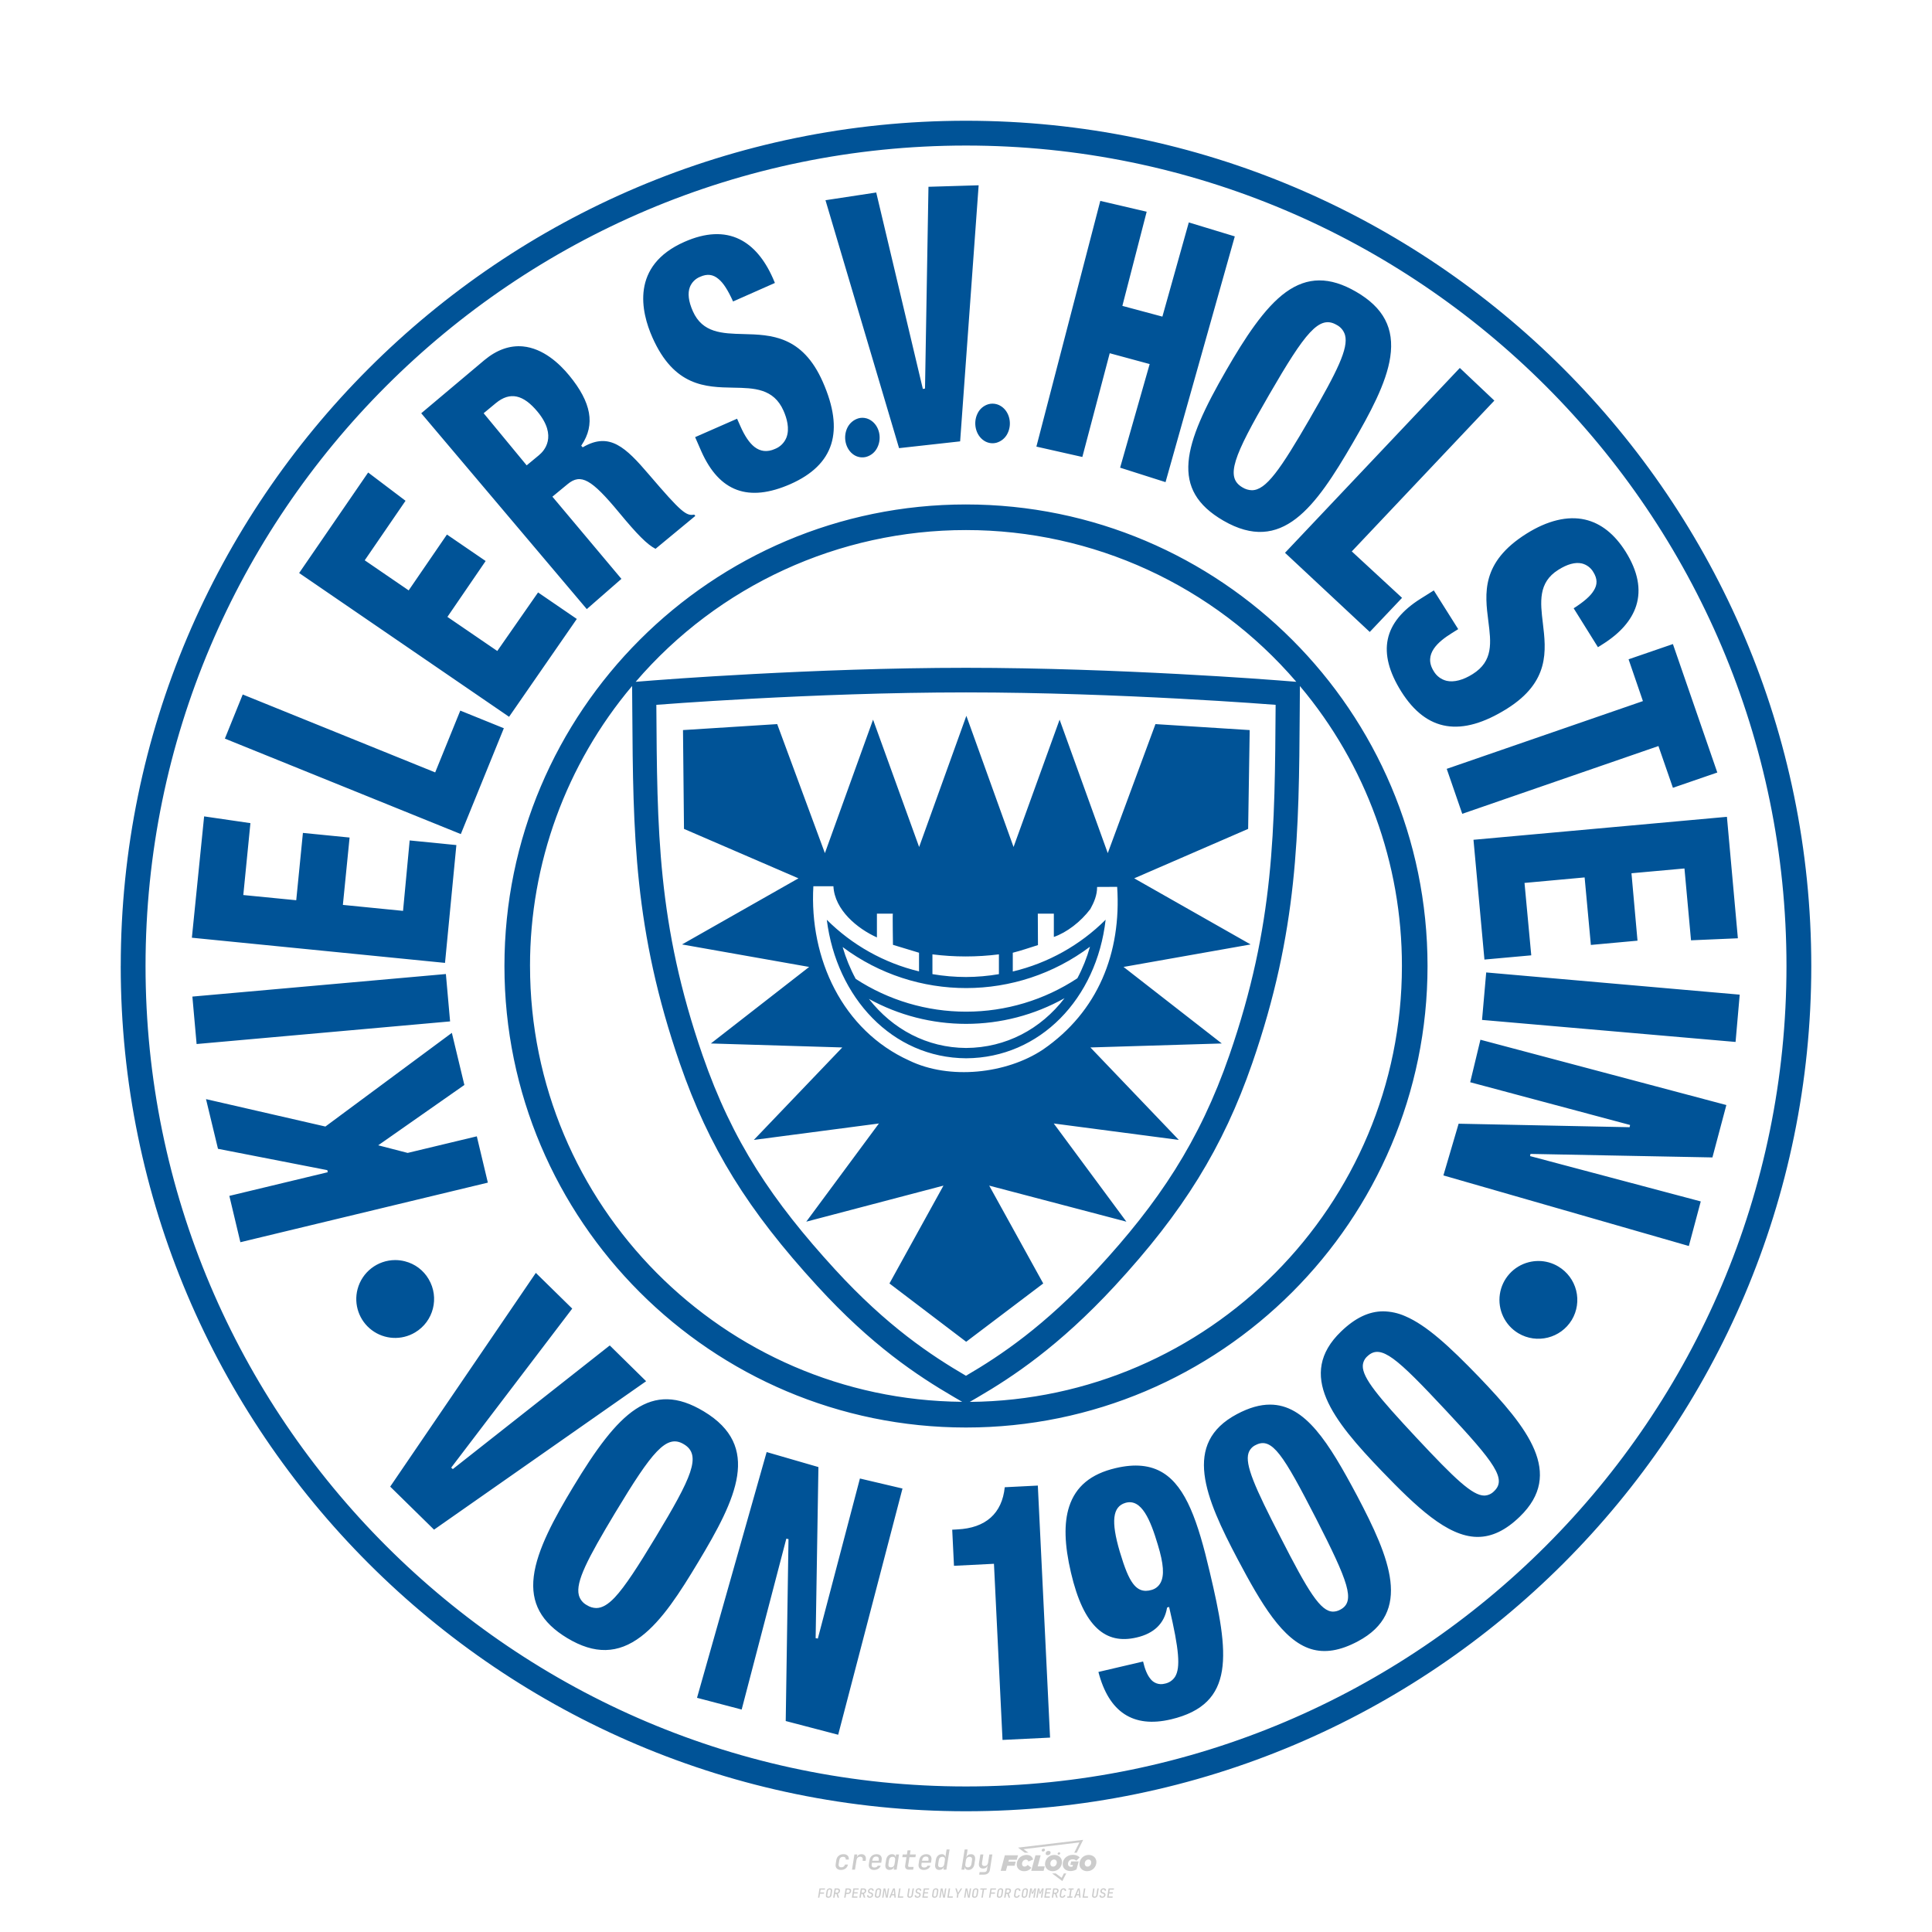 <?xml version="1.0" encoding="UTF-8"?>
<svg data-name="图层_1" xmlns="http://www.w3.org/2000/svg" version="1.1" viewBox="0 0 800 800">
  <!-- Created by @FCLOGO 2024-12-20 GMT+8 13:21:27 . https://fclogo.top/ -->
<!-- FOR PERSONAL USE ONLY NOT FOR COMMERCIAL USE -->
  <path d="M348.219,774.301c-.786,0-1.375-.217-1.768-.652-.393-.435-.528-1.03-.406-1.786l.252-1.648c.122-.755.45-1.35.984-1.785.534-.435,1.194-.652,1.98-.652.755,0,1.329.199,1.722.595.393.397.551.938.475,1.625h-1.236c.03-.359-.055-.637-.257-.836-.202-.198-.498-.297-.887-.297-.42,0-.763.117-1.03.349-.267.233-.435.563-.503.99l-.263,1.659c-.069.435-.006.769.189,1.002.195.233.502.349.921.349.389,0,.715-.099.979-.297.263-.198.436-.48.521-.847h1.236c-.137.687-.467,1.231-.99,1.631-.523.401-1.162.6-1.917.6ZM352.797,774.187l.996-6.294h1.19l-.195,1.19c.336-.87.973-1.304,1.911-1.304.671,0,1.169.208,1.493.624.324.416.429.986.315,1.71l-.069.423h-1.27l.057-.32c.069-.45.011-.795-.171-1.036-.183-.24-.477-.361-.881-.361-.405,0-.74.122-1.007.366-.267.245-.435.588-.503,1.03l-.63,3.971h-1.236ZM361.906,774.301c-.77,0-1.346-.223-1.728-.669s-.515-1.036-.401-1.768l.252-1.648c.084-.488.257-.915.521-1.282s.601-.651,1.013-.852c.412-.202.873-.304,1.385-.304.77,0,1.349.224,1.734.669.385.446.517,1.036.395,1.768l-.172,1.121h-3.845l-.092.526c-.153.954.217,1.431,1.11,1.431.717,0,1.175-.248,1.373-.744h1.225c-.168.534-.503.96-1.007,1.276-.504.317-1.091.475-1.763.475ZM361.231,770.216l-.046.286,2.655-.012.046-.286c.069-.466.013-.822-.166-1.07-.179-.248-.486-.372-.921-.372-.443,0-.795.126-1.059.378-.263.252-.433.611-.509,1.076ZM368.326,774.301c-.633,0-1.103-.212-1.408-.635s-.397-1.001-.274-1.734l.274-1.774c.115-.733.393-1.312.836-1.74.442-.427.98-.641,1.613-.641.465,0,.83.119,1.093.354.263.236.391.557.383.962h.023l.172-1.202h1.236l-.996,6.294h-1.225l.195-1.201h-.023c-.122.412-.351.734-.687.967s-.74.349-1.213.349ZM368.932,773.226c.389,0,.715-.119.978-.355.263-.236.429-.572.498-1.007l.252-1.648c.069-.427.01-.761-.177-1.002-.187-.24-.475-.36-.864-.36-.397,0-.725.118-.984.354-.26.236-.423.572-.492,1.007l-.252,1.648c-.069.443-.013.78.166,1.013.179.233.471.349.876.349ZM376.348,774.187c-.572,0-.994-.157-1.264-.469-.271-.312-.361-.751-.269-1.316l.538-3.387h-1.739l.171-1.122h1.74l.275-1.716h1.236l-.275,1.716h2.472l-.183,1.122h-2.461l-.538,3.387c-.076.442.099.664.526.664h1.717l-.172,1.121h-1.774ZM382.504,774.301c-.77,0-1.346-.223-1.728-.669s-.515-1.036-.401-1.768l.252-1.648c.084-.488.257-.915.521-1.282s.601-.651,1.013-.852c.412-.202.873-.304,1.385-.304.77,0,1.349.224,1.734.669.385.446.517,1.036.395,1.768l-.172,1.121h-3.845l-.092.526c-.153.954.217,1.431,1.11,1.431.717,0,1.175-.248,1.373-.744h1.225c-.168.534-.503.96-1.007,1.276-.504.317-1.091.475-1.763.475ZM381.829,770.216l-.046.286,2.655-.012.046-.286c.069-.466.013-.822-.166-1.07-.179-.248-.486-.372-.921-.372-.443,0-.795.126-1.059.378-.263.252-.433.611-.509,1.076ZM388.924,774.301c-.633,0-1.101-.212-1.402-.635-.301-.423-.395-1.001-.28-1.734l.274-1.774c.115-.733.393-1.312.836-1.74.442-.427.98-.641,1.613-.641.465,0,.83.119,1.093.354.263.236.391.557.383.962h.023l.206-1.465.298-1.796h1.236l-1.327,8.354h-1.225l.195-1.201h-.023c-.122.412-.351.734-.687.967s-.74.349-1.213.349ZM389.531,773.226c.389,0,.715-.119.978-.355.263-.236.429-.572.498-1.007l.252-1.648c.076-.427.019-.761-.172-1.002-.191-.24-.48-.36-.87-.36-.397,0-.725.118-.984.354-.26.236-.423.572-.492,1.007l-.252,1.648c-.076.443-.023.78.16,1.013s.477.349.881.349ZM401.017,774.301c-.473,0-.839-.116-1.099-.349-.26-.233-.385-.555-.378-.967h-.011l-.195,1.201h-1.224l1.327-8.354h1.236l-.286,1.796-.274,1.465h.046c.122-.412.353-.735.692-.967.34-.232.742-.349,1.208-.349.633,0,1.1.214,1.402.641.301.428.395,1.007.281,1.74l-.275,1.774c-.115.733-.395,1.31-.841,1.734-.446.423-.982.635-1.608.635ZM400.766,773.226c.397,0,.723-.116.979-.349.256-.233.422-.571.498-1.013l.252-1.648c.069-.435.011-.77-.171-1.007-.183-.236-.473-.354-.87-.354-.389,0-.715.12-.979.36s-.429.574-.498,1.002l-.252,1.648c-.069.435-.011.771.172,1.007.183.236.473.355.87.355ZM405.469,776.247l.172-1.064h1.934c.641,0,1.007-.302,1.099-.905l.103-.675.206-1.19h-.035c-.122.42-.347.744-.675.973-.328.229-.729.343-1.201.343-.626,0-1.093-.201-1.402-.601s-.41-.944-.303-1.631l.584-3.605h1.236l-.561,3.479c-.061.412,0,.732.183.961s.465.343.847.343c.389,0,.717-.122.984-.366.267-.244.431-.584.492-1.018l.538-3.399h1.236l-1.007,6.409c-.099.603-.37,1.078-.812,1.425-.443.347-1.0.521-1.671.521h-1.946ZM417.787,770.085h3.221l.537-1.855h-5.466l-1.708,6.442h2.147l.586-2.099h3.026l.439-1.708h-3.026l.244-.781ZM424.229,772.916c-.586,0-1.025-.39-1.025-1.123,0-.878.634-1.757,1.611-1.757.488,0,.878.244,1.025.781l1.952-.83c-.293-1.171-1.269-1.903-2.635-1.903-2.782,0-4.148,2.147-4.148,3.904s1.269,2.83,3.075,2.83c1.367,0,2.342-.586,2.977-1.415l-1.513-1.171c-.39.439-.83.683-1.318.683ZM430.915,768.231h-2.147l-1.757,6.442h5.124l.488-1.855h-2.928l1.22-4.587ZM439.748,771.013c0-1.659-1.318-2.928-3.221-2.928-2.196,0-3.807,1.806-3.807,3.807,0,1.659,1.318,2.928,3.221,2.928,2.196,0,3.807-1.806,3.807-3.807ZM434.917,771.696c0-.83.586-1.708,1.513-1.708.781,0,1.171.537,1.171,1.22,0,.83-.586,1.708-1.513,1.708-.781,0-1.171-.537-1.171-1.22ZM443.213,772.233h1.074l-.195.683c-.146.049-.342.098-.586.098-.683,0-1.269-.39-1.269-1.22,0-1.025.732-1.903,1.952-1.903.586,0,1.123.244,1.513.586l1.367-1.367c-.439-.537-1.513-1.074-2.733-1.074-2.587,0-4.295,1.757-4.295,3.855,0,2.05,1.611,2.879,3.221,2.879.927,0,1.855-.293,2.489-.683l.927-3.319h-3.123l-.342,1.464ZM450.777,768.084c-2.196,0-3.807,1.806-3.807,3.807,0,1.659,1.318,2.928,3.221,2.928,2.196,0,3.807-1.806,3.807-3.807,0-1.659-1.318-2.928-3.221-2.928ZM450.338,772.916c-.781,0-1.171-.537-1.171-1.22,0-.83.586-1.708,1.513-1.708.781,0,1.171.537,1.171,1.22,0,.83-.586,1.708-1.513,1.708ZM437.942,767.499c-.049.293.098.488.439.488s.537-.195.634-.488c.049-.244-.098-.488-.439-.488s-.586.244-.634.488ZM432.135,765.498c-.439,0-.732.244-.781.586s.098.586.537.586.732-.244.781-.586c.098-.342-.098-.586-.537-.586ZM433.013,767.303c-.098.537.146.878.83.878.634,0,1.074-.39,1.171-.878s-.146-.878-.83-.878c-.683,0-1.074.39-1.171.878ZM439.602,777.552l-2.44-1.806h-1.513l4.246,3.172,1.611-3.172h-.976l-.927,1.806ZM425.839,767.157l-2.001-1.464,23.132-2.782-2.147,4.246h1.025l2.684-5.319-26.988,3.221,2.782,2.099h1.513ZM338.719,785.785l.609-3.832h2.32l-.084.519h-1.764l-.184,1.145h1.627l-.084.525h-1.617l-.257,1.643h-.567ZM342.97,785.838c-.357,0-.623-.101-.798-.302-.175-.201-.234-.473-.178-.816l.268-1.701c.056-.343.203-.615.441-.816.238-.201.535-.302.892-.302s.623.1.798.299c.175.199.236.471.184.814l-.268,1.706c-.056.343-.204.615-.444.816-.24.201-.538.302-.895.302ZM343.049,785.334c.193,0,.348-.052.467-.158.119-.105.194-.257.226-.457l.268-1.701c.032-.199.005-.352-.079-.457-.084-.105-.222-.158-.415-.158s-.347.052-.465.158c-.117.105-.192.257-.223.457l-.268,1.701c-.032.2-.005.352.079.457s.22.158.409.158ZM344.996,785.785l.609-3.832h1.202c.238,0,.439.046.604.139.165.093.283.223.357.391s.091.366.052.593c-.038.259-.14.484-.304.675-.165.191-.366.321-.604.391l.535,1.643h-.619l-.478-1.575h-.541l-.247,1.575h-.567ZM345.888,783.707h.635c.189,0,.349-.056.48-.168.131-.112.211-.262.239-.451.032-.193,0-.345-.094-.459-.095-.114-.236-.171-.425-.171h-.635l-.2,1.249ZM349.545,785.785l.609-3.832h1.254c.371,0,.651.105.84.315.189.21.255.49.199.84-.038.234-.122.438-.249.611s-.29.307-.488.402c-.198.095-.419.142-.664.142h-.693l-.241,1.522h-.567ZM350.432,783.754h.693c.192,0,.357-.059.493-.176.136-.117.22-.274.252-.47s-.002-.352-.1-.47-.245-.176-.441-.176h-.688l-.21,1.291ZM352.747,785.785l.609-3.832h2.252l-.079.504h-1.695l-.173,1.087h1.512l-.079.499h-1.512l-.194,1.239h1.69l-.079.504h-2.252ZM355.843,785.785l.609-3.832h1.202c.238,0,.439.046.604.139.165.093.283.223.357.391s.091.366.052.593c-.038.259-.14.484-.304.675-.165.191-.366.321-.604.391l.535,1.643h-.619l-.478-1.575h-.541l-.247,1.575h-.567ZM356.736,783.707h.635c.189,0,.349-.056.48-.168.131-.112.211-.262.239-.451.032-.193,0-.345-.094-.459-.095-.114-.236-.171-.425-.171h-.635l-.2,1.249ZM360.132,785.838c-.385,0-.674-.095-.866-.286-.192-.191-.264-.451-.215-.779h.567c-.028.175.011.312.116.412.105.1.266.149.483.149.203,0,.37-.049.501-.147.131-.098.211-.233.239-.404.021-.15.001-.279-.06-.386-.061-.107-.158-.181-.291-.223l-.457-.136c-.266-.08-.462-.217-.588-.409-.126-.192-.17-.42-.131-.682.035-.21.112-.394.231-.551s.273-.28.462-.367.402-.131.64-.131c.35,0,.616.095.798.286.182.191.248.444.2.759h-.567c.028-.168-.003-.3-.092-.396-.089-.096-.23-.144-.422-.144-.189,0-.343.045-.462.134-.119.089-.189.214-.21.375-.025.151-.007.279.052.386s.158.181.294.223l.467.147c.262.081.456.217.58.409.124.193.165.422.123.688-.035.217-.116.406-.241.567-.126.161-.288.286-.485.375-.198.089-.419.134-.664.134ZM363.265,785.838c-.357,0-.623-.101-.798-.302-.175-.201-.234-.473-.178-.816l.268-1.701c.056-.343.203-.615.441-.816.238-.201.535-.302.892-.302s.623.1.798.299c.175.199.236.471.184.814l-.268,1.706c-.056.343-.204.615-.444.816-.24.201-.538.302-.895.302ZM363.344,785.334c.193,0,.348-.052.467-.158.119-.105.194-.257.226-.457l.268-1.701c.032-.199.005-.352-.079-.457-.084-.105-.222-.158-.415-.158s-.347.052-.465.158c-.117.105-.192.257-.223.457l-.268,1.701c-.032.2-.005.352.079.457s.22.158.409.158ZM365.275,785.785l.609-3.832h.709l.619,3.186c.007-.098.017-.217.029-.357.012-.14.027-.285.045-.435.018-.151.037-.289.058-.415l.315-1.979h.525l-.609,3.832h-.709l-.614-3.186c-.007.095-.017.209-.029.344s-.027.276-.045.423c-.018.147-.037.283-.058.409l-.315,2.01h-.53ZM368.225,785.785l1.585-3.832h.745l.373,3.832h-.562l-.073-.971h-1.087l-.388.971h-.593ZM369.385,784.342h.871l-.089-1.102c-.018-.196-.03-.365-.037-.509-.007-.143-.011-.243-.011-.299-.018.056-.052.156-.102.299s-.115.311-.192.504l-.441,1.107ZM371.721,785.785l.609-3.832h.567l-.525,3.312h1.674l-.079.52h-2.247ZM376.678,785.838c-.367,0-.634-.101-.8-.302-.166-.201-.221-.475-.165-.821l.436-2.761h.567l-.436,2.755c-.032.196-.008.35.071.462.079.112.214.168.407.168.193,0,.347-.056.465-.168.117-.112.192-.266.223-.462l.435-2.755h.567l-.436,2.761c-.056.35-.2.625-.433.824-.233.199-.533.299-.9.299ZM379.844,785.838c-.385,0-.674-.095-.866-.286-.192-.191-.264-.451-.215-.779h.567c-.028.175.011.312.116.412.105.1.266.149.483.149.203,0,.37-.049.501-.147.131-.098.211-.233.239-.404.021-.15.001-.279-.06-.386-.061-.107-.158-.181-.291-.223l-.457-.136c-.266-.08-.462-.217-.588-.409-.126-.192-.17-.42-.131-.682.035-.21.112-.394.231-.551s.273-.28.462-.367.402-.131.64-.131c.35,0,.616.095.798.286.182.191.248.444.2.759h-.567c.028-.168-.003-.3-.092-.396-.089-.096-.23-.144-.422-.144-.189,0-.343.045-.462.134-.119.089-.189.214-.21.375-.025.151-.007.279.052.386s.158.181.294.223l.467.147c.262.081.456.217.58.409.124.193.165.422.123.688-.035.217-.116.406-.241.567-.126.161-.288.286-.485.375-.198.089-.419.134-.664.134ZM381.906,785.785l.609-3.832h2.252l-.079.504h-1.695l-.173,1.087h1.512l-.079.499h-1.512l-.194,1.239h1.69l-.079.504h-2.252ZM386.943,785.838c-.357,0-.623-.101-.798-.302-.175-.201-.234-.473-.178-.816l.268-1.701c.056-.343.203-.615.441-.816.238-.201.535-.302.892-.302s.623.1.798.299c.175.199.236.471.184.814l-.268,1.706c-.056.343-.204.615-.444.816-.24.201-.538.302-.895.302ZM387.021,785.334c.193,0,.348-.052.467-.158.119-.105.194-.257.226-.457l.268-1.701c.032-.199.005-.352-.079-.457-.084-.105-.222-.158-.415-.158s-.347.052-.465.158c-.117.105-.192.257-.223.457l-.268,1.701c-.032.2-.005.352.079.457s.22.158.409.158ZM388.953,785.785l.609-3.832h.709l.619,3.186c.007-.098.017-.217.029-.357.012-.14.027-.285.045-.435.018-.151.037-.289.058-.415l.315-1.979h.525l-.609,3.832h-.709l-.614-3.186c-.007.095-.017.209-.029.344s-.027.276-.045.423c-.018.147-.037.283-.058.409l-.315,2.01h-.53ZM392.249,785.785l.609-3.832h.567l-.525,3.312h1.674l-.079.52h-2.247ZM396.117,785.785l.22-1.412-.751-2.42h.577l.446,1.449c.028.095.05.184.066.268.016.084.025.147.029.189.018-.042.046-.105.087-.189.04-.084.088-.173.144-.268l.898-1.449h.598l-1.528,2.42-.22,1.412h-.567ZM399.217,785.785l.609-3.832h.709l.619,3.186c.007-.098.017-.217.029-.357.012-.14.027-.285.044-.435.018-.151.037-.289.058-.415l.315-1.979h.525l-.609,3.832h-.709l-.614-3.186c-.007.095-.017.209-.029.344s-.027.276-.045.423c-.018.147-.037.283-.058.409l-.315,2.01h-.53ZM403.505,785.838c-.357,0-.623-.101-.798-.302-.175-.201-.234-.473-.178-.816l.268-1.701c.056-.343.203-.615.441-.816.238-.201.535-.302.892-.302.357,0,.623.1.798.299.175.199.236.471.184.814l-.268,1.706c-.056.343-.204.615-.444.816-.239.201-.538.302-.895.302ZM403.584,785.334c.193,0,.348-.052.467-.158.119-.105.194-.257.226-.457l.268-1.701c.032-.199.005-.352-.079-.457-.084-.105-.222-.158-.415-.158-.193,0-.347.052-.465.158-.117.105-.191.257-.223.457l-.268,1.701c-.032.2-.005.352.079.457.084.105.22.158.409.158ZM406.381,785.785l.525-3.312h-1.023l.084-.519h2.619l-.084.519h-1.029l-.525,3.312h-.567ZM409.518,785.785l.609-3.832h2.32l-.084.519h-1.764l-.184,1.145h1.627l-.084.525h-1.617l-.257,1.643h-.567ZM413.769,785.838c-.357,0-.623-.101-.798-.302-.175-.201-.234-.473-.178-.816l.268-1.701c.056-.343.203-.615.441-.816.238-.201.535-.302.892-.302.357,0,.623.1.798.299.175.199.236.471.184.814l-.268,1.706c-.056.343-.204.615-.444.816-.239.201-.538.302-.895.302ZM413.848,785.334c.193,0,.348-.052.467-.158.119-.105.194-.257.226-.457l.268-1.701c.032-.199.005-.352-.079-.457-.084-.105-.222-.158-.415-.158-.193,0-.347.052-.465.158-.117.105-.191.257-.223.457l-.268,1.701c-.032.2-.005.352.079.457.084.105.22.158.409.158ZM415.795,785.785l.609-3.832h1.202c.238,0,.439.046.604.139.164.093.283.223.357.391s.091.366.053.593c-.039.259-.14.484-.304.675-.165.191-.366.321-.604.391l.535,1.643h-.619l-.478-1.575h-.541l-.247,1.575h-.567ZM416.688,783.707h.635c.189,0,.349-.056.48-.168.131-.112.211-.262.239-.451.032-.193,0-.345-.095-.459-.094-.114-.236-.171-.425-.171h-.635l-.199,1.249ZM420.905,785.838c-.36,0-.631-.101-.811-.302-.18-.201-.242-.473-.186-.816l.268-1.701c.056-.346.206-.619.449-.819s.545-.299.906-.299c.357,0,.625.101.806.302.18.201.242.473.186.816h-.567c.031-.199.003-.352-.087-.457-.089-.105-.228-.158-.417-.158-.193,0-.351.052-.475.158-.124.105-.202.255-.234.451l-.268,1.706c-.032.2-.003.352.087.457.089.105.23.158.423.158s.35-.052.472-.158.199-.257.231-.457h.567c-.035.228-.115.425-.239.593s-.281.298-.47.388c-.189.091-.402.136-.64.136ZM424.034,785.838c-.357,0-.623-.101-.798-.302-.175-.201-.234-.473-.178-.816l.268-1.701c.056-.343.203-.615.441-.816.238-.201.535-.302.892-.302.357,0,.623.1.798.299.175.199.236.471.184.814l-.268,1.706c-.056.343-.204.615-.444.816-.239.201-.538.302-.895.302ZM424.112,785.334c.193,0,.348-.052.467-.158.119-.105.194-.257.226-.457l.268-1.701c.032-.199.005-.352-.079-.457-.084-.105-.222-.158-.415-.158-.193,0-.347.052-.465.158-.117.105-.191.257-.223.457l-.268,1.701c-.032.2-.005.352.079.457.084.105.22.158.409.158ZM425.965,785.785l.609-3.832h.687l.184,1.228c.021.119.037.23.047.333.011.103.019.183.026.239.018-.056.047-.136.089-.241.042-.105.091-.217.147-.336l.567-1.223h.709l-.609,3.832h-.535l.204-1.291c.025-.168.058-.352.1-.554.042-.201.087-.404.136-.609s.096-.4.142-.585c.045-.185.087-.348.126-.488l-.855,1.863h-.551l-.283-1.863c-.004.136-.011.295-.021.475s-.024.372-.039.575c-.016.203-.035.407-.058.611-.023.205-.048.396-.076.575l-.205,1.291h-.54ZM429.115,785.785l.609-3.832h.687l.184,1.228c.021.119.037.23.047.333.011.103.019.183.026.239.018-.056.047-.136.089-.241.042-.105.091-.217.147-.336l.567-1.223h.709l-.609,3.832h-.535l.204-1.291c.025-.168.058-.352.1-.554.042-.201.087-.404.136-.609s.096-.4.142-.585c.045-.185.087-.348.126-.488l-.855,1.863h-.551l-.283-1.863c-.004.136-.011.295-.021.475s-.024.372-.039.575c-.016.203-.035.407-.058.611-.023.205-.048.396-.076.575l-.205,1.291h-.54ZM432.411,785.785l.609-3.832h2.252l-.079.504h-1.696l-.173,1.087h1.512l-.079.499h-1.512l-.194,1.239h1.69l-.079.504h-2.252ZM435.507,785.785l.609-3.832h1.202c.238,0,.439.046.604.139.164.093.283.223.357.391s.091.366.053.593c-.039.259-.14.484-.304.675-.165.191-.366.321-.604.391l.535,1.643h-.619l-.478-1.575h-.541l-.247,1.575h-.567ZM436.4,783.707h.635c.189,0,.349-.056.48-.168.131-.112.211-.262.239-.451.032-.193,0-.345-.095-.459-.094-.114-.236-.171-.425-.171h-.635l-.199,1.249ZM439.801,785.838c-.36,0-.631-.101-.811-.302-.18-.201-.242-.473-.186-.816l.268-1.701c.056-.346.206-.619.449-.819s.545-.299.906-.299c.357,0,.625.101.806.302.18.201.242.473.186.816h-.567c.031-.199.003-.352-.087-.457-.089-.105-.228-.158-.417-.158-.193,0-.351.052-.475.158-.124.105-.202.255-.234.451l-.268,1.706c-.032.2-.003.352.087.457.089.105.23.158.423.158s.35-.052.472-.158.199-.257.231-.457h.567c-.035.228-.115.425-.239.593s-.281.298-.47.388c-.189.091-.402.136-.64.136ZM441.879,785.785l.079-.504h.777l.446-2.824h-.777l.084-.504h2.126l-.084.504h-.777l-.446,2.824h.777l-.079.504h-2.126ZM444.74,785.785l1.585-3.832h.745l.373,3.832h-.562l-.073-.971h-1.087l-.388.971h-.593ZM445.9,784.342h.871l-.089-1.102c-.017-.196-.03-.365-.037-.509-.007-.143-.01-.243-.01-.299-.018.056-.052.156-.102.299s-.115.311-.192.504l-.441,1.107ZM448.235,785.785l.609-3.832h.567l-.525,3.312h1.674l-.079.52h-2.247ZM453.193,785.838c-.368,0-.634-.101-.8-.302-.166-.201-.221-.475-.165-.821l.436-2.761h.567l-.436,2.755c-.032.196-.008.35.071.462.079.112.214.168.407.168s.347-.056.465-.168c.117-.112.192-.266.223-.462l.436-2.755h.567l-.436,2.761c-.056.35-.2.625-.433.824-.233.199-.533.299-.9.299ZM456.358,785.838c-.385,0-.674-.095-.866-.286-.193-.191-.264-.451-.215-.779h.567c-.028.175.011.312.115.412.105.1.266.149.483.149.203,0,.37-.049.501-.147s.211-.233.239-.404c.021-.15.001-.279-.06-.386s-.158-.181-.291-.223l-.457-.136c-.266-.08-.462-.217-.588-.409-.126-.192-.17-.42-.131-.682.035-.21.112-.394.231-.551s.273-.28.462-.367c.189-.087.402-.131.64-.131.35,0,.616.095.798.286.182.191.248.444.199.759h-.567c.028-.168-.003-.3-.092-.396-.089-.096-.23-.144-.423-.144-.189,0-.343.045-.462.134-.119.089-.189.214-.21.375-.025.151-.007.279.052.386s.158.181.294.223l.467.147c.262.081.456.217.58.409.124.193.165.422.124.688-.035.217-.116.406-.241.567-.126.161-.288.286-.485.375-.198.089-.419.134-.664.134ZM458.421,785.785l.609-3.832h2.252l-.079.504h-1.696l-.173,1.087h1.512l-.079.499h-1.512l-.194,1.239h1.69l-.079.504h-2.252Z" style="fill: #ccc;"/>
  <path d="M49.987,400c0,192.997,157.016,350,350,350s350.026-156.99,350.026-350S592.997,50,400,50,50,207.016,50,400h-.013ZM60.265,400c0-187.329,152.404-339.732,339.732-339.732s339.745,152.404,339.745,339.732-152.417,339.732-339.745,339.732S60.265,587.329,60.265,400ZM168.812,477.4l-.103-.026-12.097-3.131,35.672-24.98-5.179-21.579-52.361,38.79-.174-.039-49.265-11.311,4.956,20.574,45.289,8.838.149.863-40.732,9.791,4.567,19.183,102.475-24.671-4.573-19.17-28.626,6.867ZM186.371,422.944l-1.739-19.62-104.972,9.34,1.751,19.646,104.96-9.366ZM184.271,398.712l4.702-48.787-19.337-1.919-2.744,29.167-24.915-2.474,2.78-27.891-19.327-1.919-2.765,27.878-21.919-2.151,2.948-29.772-19.17-2.796-5.073,50.243,104.82,10.422ZM179.839,319.689l-79.332-32.117-7.39,18.268,97.698,39.537,17.817-43.827-18.036-7.304-10.396,25.598-.361-.155ZM222.804,245.316l-16.889,24.245-20.651-14.12,15.833-23.137-16.026-10.963-15.846,23.125-18.198-12.458,16.897-24.645-15.477-11.71-28.577,41.624,86.928,59.531,28.046-40.516-16.039-10.976ZM271.436,227.255l16.48-13.624-.457-.548c-3.263.664-5.347-.913-18.762-16.605-9.622-11.258-16.256-17.651-27.14-11.407l-.274.158-.614-.681.174-.257c5.687-8.477,4.06-17.634-5.139-28.817-4.151-5.056-10.884-11.241-19.179-12.03-5.43-.498-10.793,1.387-15.908,5.637l-26.193,22.043,68.552,81.096,14.339-12.52-28.577-34.039,6.326-5.214c5.455-4.492,9.83-2.059,21.303,11.814,7.53,9.099,11.623,13.226,15.069,14.994ZM223.283,188.392l-5.197,4.301-17.817-21.586,5.089-4.218c5.812-4.757,11.291-3.595,17.277,3.645,8.352,10.17,2.599,16.239.631,17.858h.017l0.0.001ZM327.322,200.445c18.075-8.02,22.416-21.876,13.367-42.342-8.452-19.153-21.445-19.485-32.91-19.776-8.692-.224-16.904-.432-20.888-9.465-1.81-4.06-2.217-7.472-1.212-10.046.784-1.931,2.327-3.456,4.267-4.218,2.906-1.295,5.313-.996,7.58.938,1.968,1.594,3.877,4.558,6.019,9.299l17.327-7.671-.83-1.951c-3.52-7.954-8.178-13.392-13.84-16.156-6.401-3.13-14.072-2.765-22.782,1.088-22.416,9.871-17.941,29.058-13.284,39.56,9,20.357,22.05,20.615,33.557,20.823,8.568.158,16.67.299,20.756,9.572,1.337,3.022,2.623,7.397,1.187,11.1-.871,2.16-2.595,3.863-4.766,4.707-3.13,1.395-5.994,1.096-8.51-.88-2.075-1.661-3.985-4.458-5.812-8.618l-1.345-3.022-17.369,7.622,2.582,5.911c7.464,16.745,19.519,21.17,36.904,13.524v.001ZM384.457,77.341l-1.43,83.554-.889.155-.09-.348-19.221-80.994-21.012,3.196,30.468,102.662,25.289-2.808,7.665-106.038-20.78.622ZM448.175,189.224l11.337-42.958,16.541,4.483-12.239,42.906,18.809,5.99,28.677-101.757-19.041-5.787-10.938,39.004-16.567-4.441.09-.383,9.971-38.614-19.208-4.483-26.461,101.748,19.028,4.29ZM561.518,120.804c-10.901-6.318-20.133-6.26-29.058.174-8.925,6.434-17.135,19.261-24.549,32.08-18.198,31.441-23.404,49.739-1.32,62.541,24.193,13.98,38.033-5.438,53.608-32.262,6.957-11.997,13.881-24.616,15.475-35.492,1.76-11.856-2.748-20.432-14.156-27.041l.001.001ZM542.515,173.108c-12.379,21.37-18.265,29.888-24.151,29.888-1.38-.039-2.724-.446-3.894-1.179-7.215-4.193-3.736-12.844,11.125-38.489,14.862-25.646,20.647-32.993,27.854-28.808,1.707.866,2.976,2.403,3.504,4.242,1.478,5.471-3.263,15.011-14.438,34.321v.025l0-0ZM618.782,165.881l-14.3-13.521-72.388,76.543,35.093,32.774,13.372-14.12-20.819-19.234.283-.283,58.758-62.16ZM677.502,250.856c2.175-6.791.706-14.322-4.359-22.416-4.591-7.306-10.245-11.773-16.804-13.284-7.198-1.661-15.592.382-24.234,5.812-18.921,11.872-17.268,24.824-15.816,36.247,1.129,8.867,2.1,16.521-6.476,21.901-3.927,2.491-7.763,3.487-10.793,2.798-2.269-.55-4.212-2.009-5.372-4.035-4.417-7.065,2.067-12.279,7.331-15.592l2.831-1.777-10.104-16.031-5.446,3.421c-15.492,9.739-18.123,22.308-8.045,38.423,10.502,16.696,24.832,19.02,43.827,7.115,17.726-11.133,16.181-24.035,14.819-35.417-1.038-8.634-2.018-16.795,6.368-22.043,3.744-2.383,7.032-3.271,9.747-2.673,2.026.492,3.761,1.795,4.799,3.603,1.702,2.748,1.743,5.172.149,7.655-1.312,2.2-3.96,4.541-8.302,7.314l10.054,16.115,1.802-1.137c7.381-4.608,12.105-9.996,14.023-15.998h.001ZM686.726,308.919l5.99,17.289,18.384-6.325-18.384-53.193-18.358,6.313,5.939,17.302-.361.129-80.878,27.93,6.428,18.616,81.239-28.059ZM697.496,359.612l.039.387,2.68,29.36,19.401-.837-4.535-50.294-104.943,9.508,4.535,49.599,19.389-1.752-2.796-29.991.399-.026,24.49-2.242.039.387,2.551,27.569,19.311-1.765-2.499-27.917,21.939-1.984ZM718.663,431.447l1.713-19.582-104.969-9.198-1.726,19.659,104.982,9.121ZM177.495,529.653c-2.146-3.669-5.676-6.322-9.797-7.364-1.329-.345-2.696-.521-4.068-.523-7.323.026-13.714,4.973-15.575,12.055-1.661,6.326.67,13.028,5.898,16.958,5.229,3.929,12.315,4.305,17.929.95,7.641-4.546,10.153-14.424,5.612-22.067v-.008l0-0ZM645.295,524.448c-2.49-1.504-5.343-2.3-8.252-2.3-1.347.002-2.688.169-3.993.498-6.308,1.593-11.038,6.824-11.99,13.26-.952,6.436,2.062,12.813,7.64,16.163,7.646,4.559,17.539,2.094,22.151-5.521,2.193-3.666,2.841-8.053,1.799-12.197-1.042-4.143-3.687-7.703-7.353-9.896v-.008h-0ZM414.538,168.213c-1.053-.694-2.284-1.066-3.545-1.071-.561-.003-1.119.069-1.661.216-1.999.572-3.656,1.975-4.55,3.852-1.959,3.96-.764,9.008,2.665,11.249,1.516,1.02,3.397,1.337,5.164.872,2.009-.572,3.679-1.973,4.591-3.852,2.001-3.985.797-9.041-2.665-11.266ZM360.624,174.074c-1.038-.699-2.26-1.075-3.512-1.079-.538-.001-1.074.069-1.594.208-2.012.583-3.686,1.984-4.616,3.861-1.959,3.952-.772,9,2.648,11.266,1.534,1.022,3.438,1.325,5.214.83,1.984-.58,3.627-1.978,4.516-3.844,1.993-3.944.805-8.991-2.657-11.241ZM187.505,608.315l-.67-.593.219-.296,49.895-65.561-15.073-14.79-60.304,88.505,18.152,17.817,87.822-61.464-15.06-14.815-64.981,51.196ZM291.456,584.443c-21.869-13.175-35.401.216-54.164,31.341-7.655,12.686-14.944,25.945-16.272,36.986-1.337,10.909,3.063,19.012,13.857,25.521,11.316,6.808,21.021,6.6,30.553-.631,8.751-6.642,16.164-18.314,23.619-30.718,16.007-26.584,26.352-48.079,2.408-62.5v-0ZM285.761,609.632c-2.001,6.003-6.924,14.695-14.214,26.774-7.289,12.08-12.694,20.515-17.036,25.114-2.789,2.922-5.222,4.334-7.63,4.334-1.378-.033-2.72-.447-3.877-1.196-1.637-.861-2.84-2.365-3.321-4.151-1.37-5.496,3.545-14.944,15.077-34.147,15.318-25.413,21.221-32.645,28.377-28.352,3.811,2.242,4.591,5.729,2.623,11.623l.001.001ZM356.076,612.218l-17.43,66.282-.915-.18.013-.322,1.147-70.52-21.437-6.21-28.832,101.761,18.487,4.857,18.487-70.752.902.18-1.147,75.326,21.72,5.681,26.629-101.954-17.624-4.148ZM709.078,479.268l5.771-21.695-101.838-27.041-4.238,17.598,66.205,17.701-.193.915h-.322l-70.482-1.443-6.3,21.411,101.632,29.231,4.934-18.461-70.675-18.77.168-.902,75.339,1.456ZM396.451,633.295l-2.159.124.731,14.944,16.554-.83,3.545,72.935,19.685-.963-5.064-104.36-13.698.689c-1.113,10.859-7.904,16.895-19.593,17.46l-0.0.001ZM484.853,711.957c26.916-6.351,24.077-27.265,16.098-60.947-4.907-21.03-9.855-35.243-19.345-41.13-5.189-3.213-11.623-3.861-19.676-1.959-10.22,2.391-16.506,7.605-19.211,15.923-2.217,6.841-1.976,15.774.755,27.398,2.615,11.191,6.194,18.755,10.917,23.113,4.367,4.027,9.68,5.23,16.256,3.695,7.231-1.661,11.465-5.812,12.578-12.163l.05-.249.83-.241.091.407c4.068,17.327,4.683,24.799,2.35,28.543-.984,1.504-2.547,2.532-4.317,2.839-2.248.602-4.633-.26-5.978-2.159-1.237-1.552-2.192-3.861-2.922-7.032l-18.497,4.325c4.317,16.687,14.413,23.313,30.021,19.635l-.001.001ZM480.527,655.444c-.78,1.437-2.115,2.49-3.695,2.914-.769.239-1.569.365-2.374.374-2.084,0-3.811-.988-5.33-3.03-1.793-2.399-3.379-6.235-5.463-13.218-3.686-12.545-2.989-18.581,2.325-20.174,6.708-1.976,10.411,7.173,13.442,17.343,2.408,7.904,2.756,12.777,1.096,15.79l-.001.002ZM512.551,645.752c9.631,18.165,18.555,33.482,30.32,37.078,5.745,1.76,12.088.714,19.394-3.188,22.715-12.071,13.284-34.413-.282-60.208-11.806-22.167-21.478-37.816-36.098-37.816-4.151,0-8.626,1.245-13.691,3.935-22.681,12.047-13.259,34.413.357,60.2v-.001ZM516.992,601.651c.496-1.48,1.589-2.684,3.014-3.321,3.412-1.752,6.277-.59,9.88,4.018,3.703,4.741,8.302,13.284,15.06,26.434,6.642,13.026,10.793,21.693,12.453,27.447,1.611,5.612.88,8.601-2.491,10.336-.885.484-1.873.749-2.881.772-5.247,0-10.32-8.302-21.885-30.975-10.594-20.565-14.703-29.938-13.151-34.711h.001ZM581.86,544.996c-2.864-1.275-5.957-1.956-9.091-2.001-5.969,0-11.673,2.756-17.477,8.369-18.538,17.858-3.321,36.738,16.887,57.783,14.255,14.778,27.056,27.041,39.378,27.256h.34c5.886,0,11.623-2.748,17.434-8.402,18.448-17.841,3.271-36.729-16.887-57.792-12.321-12.769-21.744-21.437-30.585-25.214l.001.001ZM618.622,617.516c-1.051,1.086-2.483,1.72-3.993,1.768-4.932,0-12.146-6.874-28.153-23.993-15.774-16.904-22.349-24.774-22.175-29.772.078-1.553.8-3.003,1.993-4.002,2.814-2.623,5.895-2.292,10.618,1.137,4.865,3.545,11.623,10.486,21.719,21.288,20.548,21.951,25.313,28.593,19.991,33.574l-.001-.001ZM399.994,208.884c-105.38,0-191.116,85.738-191.116,191.129s85.729,191.091,191.116,191.091,191.116-85.721,191.116-191.103-85.729-191.116-191.116-191.116ZM399.996,219.486c52.577-.018,102.538,22.933,136.775,62.832l-7.779-.614c-.656-.05-65.778-5.181-128.995-5.181s-128.345,5.131-128.995,5.181l-7.779.614c34.238-39.896,84.195-62.847,136.775-62.832ZM219.471,399.998l-.004.001c-.038-42.428,14.938-83.502,42.275-115.949l.075,10.145c.34,50.868.614,91.05,19.709,146.181,12.038,34.745,27.996,60.606,56.92,92.155,22.416,24.508,41.212,36.994,56.597,45.97l3.371,1.959c-98.814-.822-178.942-81.445-178.942-180.462ZM399.985,569.676c-14.329-8.378-32.587-20.415-54.264-44.077-25.911-28.311-42.432-52.919-54.794-88.618-18.812-54.306-18.804-93.551-19.153-145.125,0,0,64.657-5.147,128.219-5.147h-.001.001-.001c63.562,0,128.219,5.147,128.219,5.147-.364,51.575-.364,90.82-19.17,145.125-12.353,35.666-29.332,61.097-54.794,88.618-21.794,23.554-39.942,35.725-54.264,44.077ZM401.561,580.496l.004-.008,3.404-1.984c14.23-8.302,33.516-21.03,56.563-45.936,28.394-30.718,44.899-57.402,56.961-92.205,19.095-55.119,19.353-95.293,19.702-146.117l.066-10.17c27.322,32.448,42.285,73.514,42.242,115.932,0,99.004-80.117,179.625-178.942,180.488ZM465.232,400.387l52.626-9.314-48.207-27.376,47.177-20.471.644-40.916-39.022-2.474-19.749,53.425-19.943-55.267-19.067,52.729-19.543-54.314-19.556,54.314-19.079-52.729-19.943,55.267-19.749-53.425-39.009,2.474.412,40.916,47.396,20.471-48.207,27.376,52.639,9.314-40.697,31.692,54.417,1.649-36.626,38.288,51.789-6.802-30.081,40.658,56.813-14.931-22.364,40.516,31.769,24.142,31.911-24.142-22.378-40.516,56.813,14.931-30.081-40.658,51.789,6.802-36.613-38.288,54.404-1.649-40.684-31.692ZM386.097,395.179c9.14,1.154,18.39,1.154,27.531,0v8.194c-4.487.767-9.03,1.164-13.582,1.187-4.675-.006-9.341-.406-13.948-1.196v-8.186ZM451.344,392.013c-1.272,4.531-3.025,8.912-5.23,13.068-13.667,9.027-29.688,13.837-46.069,13.831l-0.0.001c-16.232.009-32.115-4.707-45.712-13.575-2.268-4.19-4.083-8.61-5.413-13.184,30.385,22.7,72.101,22.642,102.425-.141ZM440.801,413.327c-9.805,12.778-24.235,20.524-40.756,20.615-16.173-.091-30.42-7.722-40.25-20.316,12.331,6.783,26.177,10.338,40.25,10.336,14.271-.001,28.304-3.663,40.756-10.635ZM431.791,434.658c-15.094,10.012-38.63,12.578-55.285,4.5-27.688-12.52-41.428-42.292-39.71-72.18h8.302c.506,9.838,9.937,17.559,18.015,21.187v-9.847h6.592c-.149.25.05,12.919.05,12.919l10.793,3.271v7.721c-14.452-3.478-27.665-10.873-38.19-21.37,4.018,32.205,27.123,57.186,57.718,57.352,30.611-.166,54.031-24.758,57.742-57.377-10.587,10.565-23.895,17.988-38.447,21.445v-7.771c3.562-.897,6.982-2.092,10.428-3.171l-.066-13.018h6.642v9.655c5.288-1.835,11.116-6.235,15.118-11.573,1.552-2.831,2.798-5.72,2.798-9.133l8.302-.042.001.001c1.793,27.215-7.87,51.699-30.801,67.431Z" style="fill: #005397;"/>
</svg>